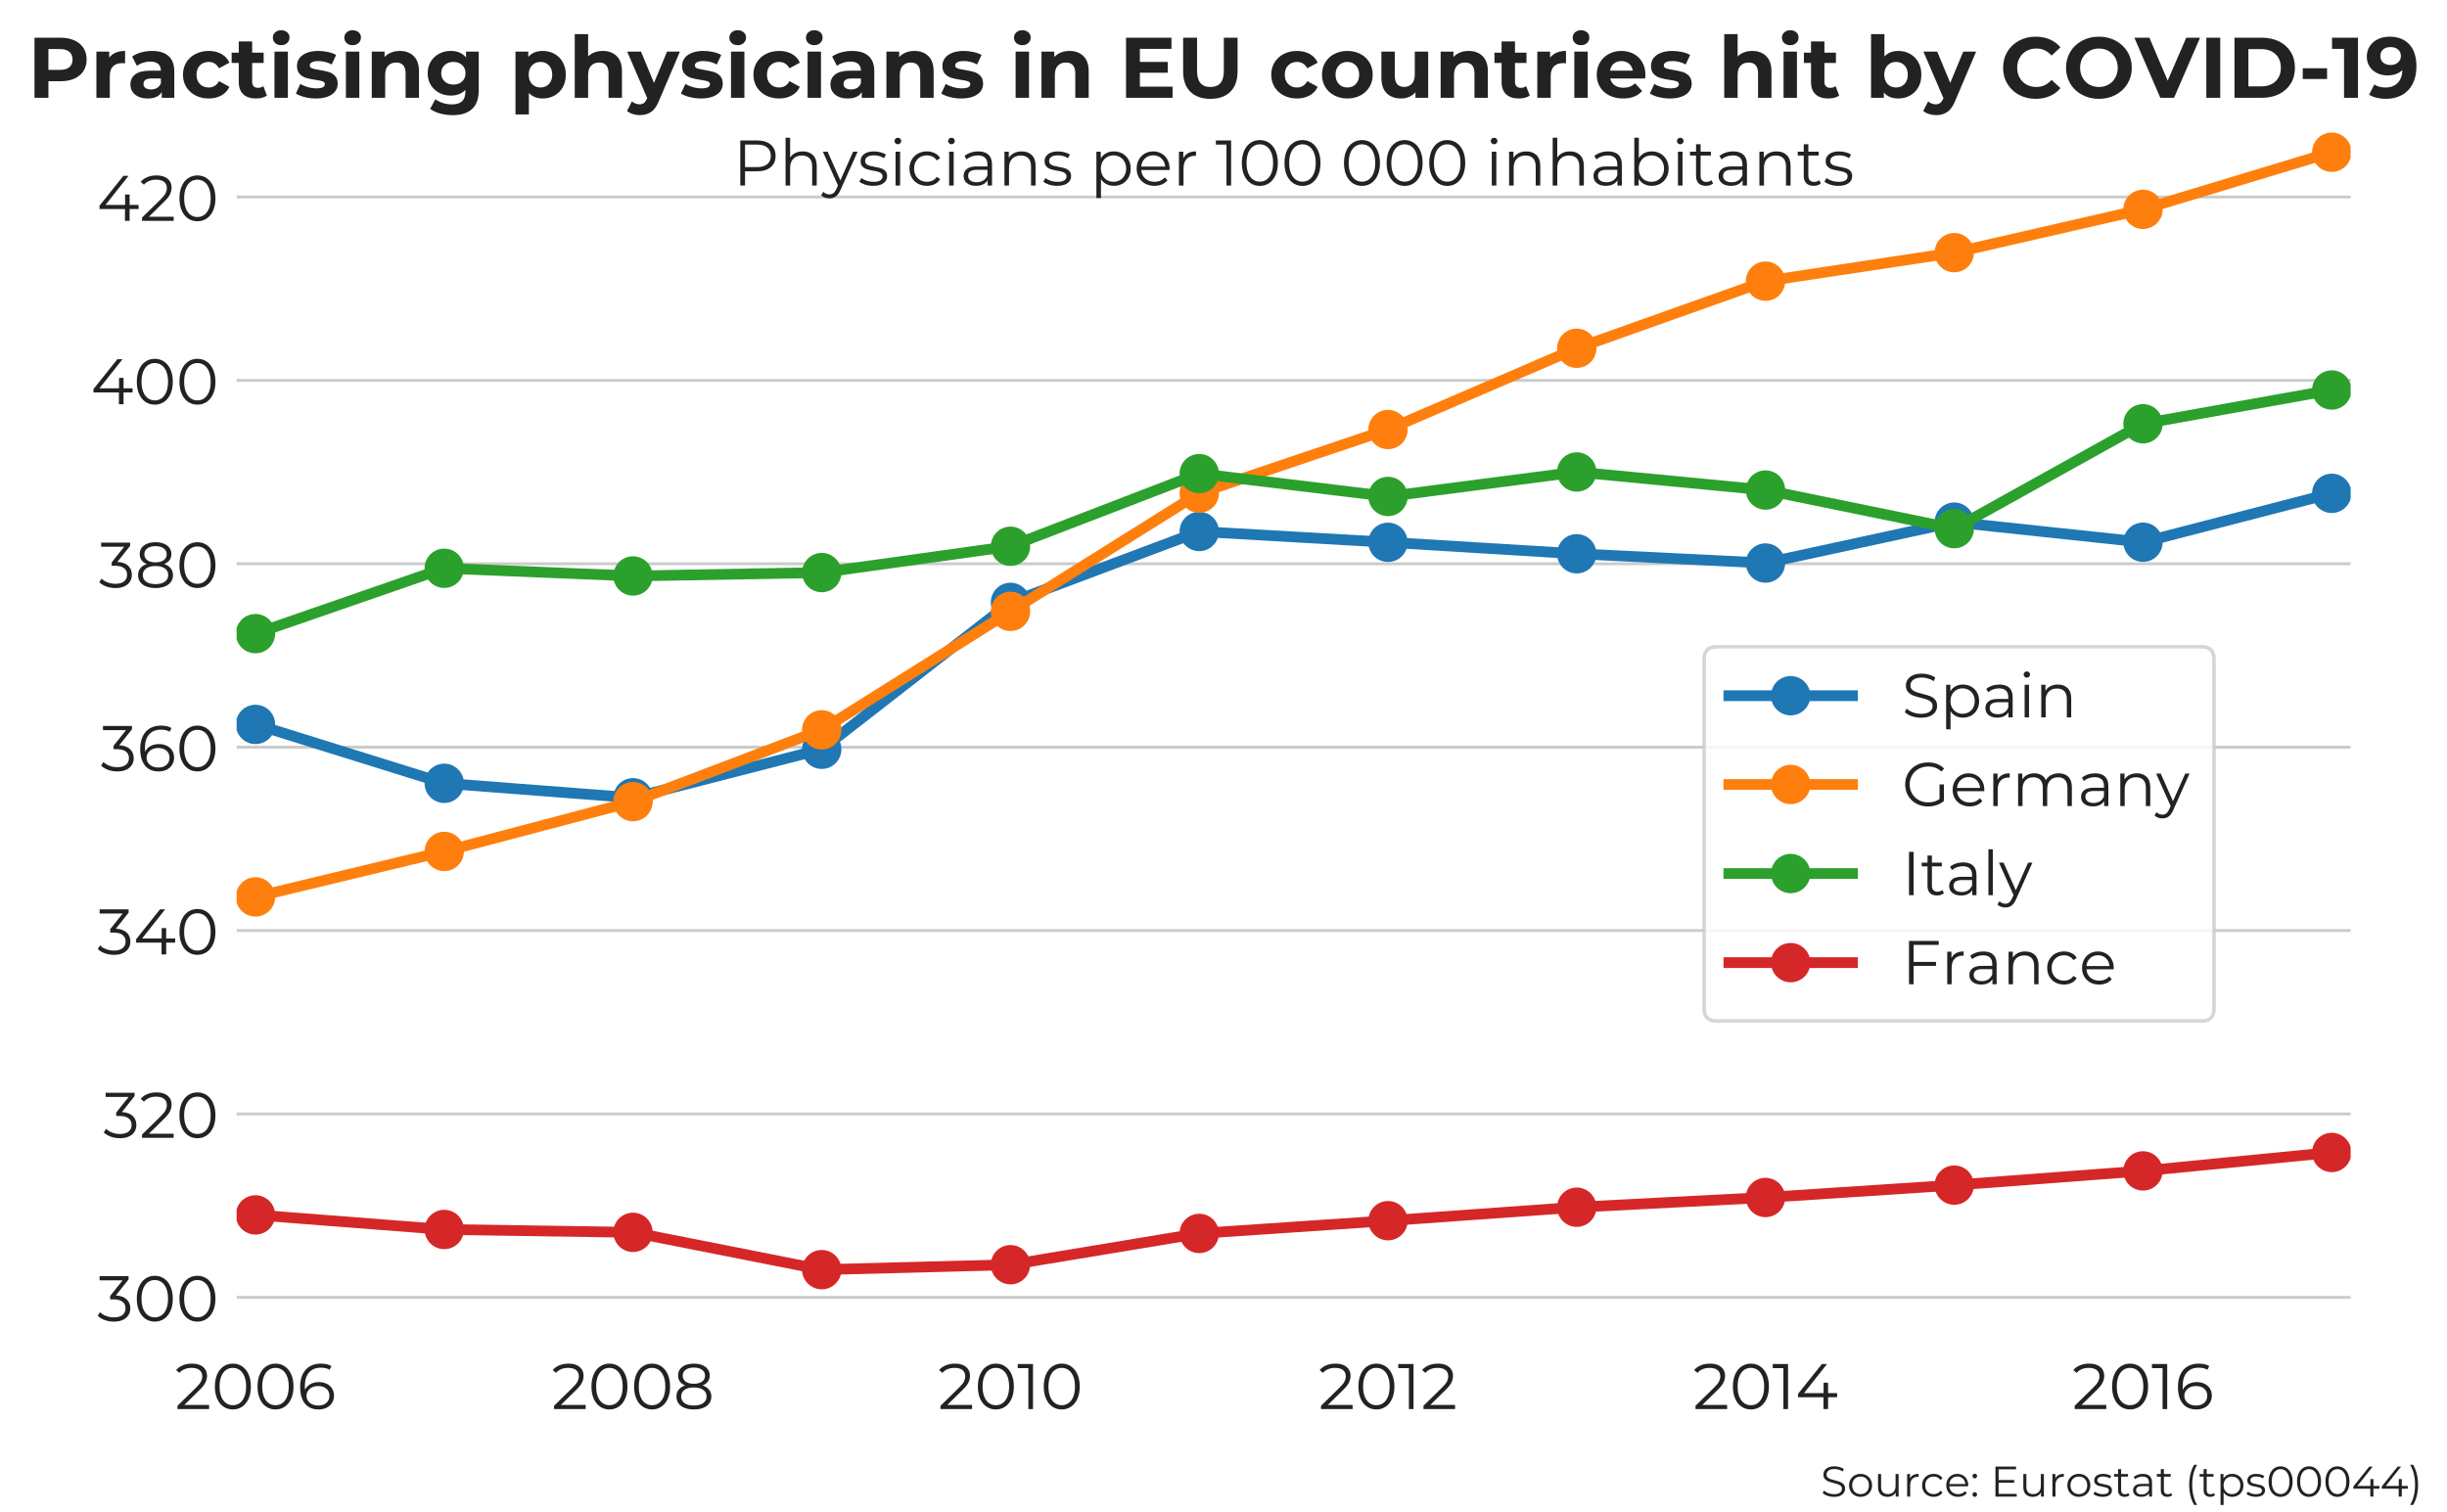 <?xml version="1.0" encoding="utf-8" standalone="no"?>
<!DOCTYPE svg PUBLIC "-//W3C//DTD SVG 1.1//EN"
  "http://www.w3.org/Graphics/SVG/1.1/DTD/svg11.dtd">
<!-- Created with matplotlib (http://matplotlib.org/) -->
<svg height="422.64pt" version="1.1" viewBox="0 0 684 422.64" width="684pt" xmlns="http://www.w3.org/2000/svg" xmlns:xlink="http://www.w3.org/1999/xlink">
 <defs>
  <style type="text/css">
*{stroke-linecap:butt;stroke-linejoin:round;}
  </style>
 </defs>
 <g id="figure_1">
  <g id="patch_1">
   <path d="M 0 422.64 
L 684 422.64 
L 684 0 
L 0 0 
z
" style="fill:#ffffff;"/>
  </g>
  <g id="axes_1">
   <g id="patch_2">
    <path d="M 66.14 370.58 
L 657.06 370.58 
L 657.06 26.94 
L 66.14 26.94 
z
" style="fill:#ffffff;"/>
   </g>
   <g id="matplotlib.axis_1">
    <g id="xtick_1">
     <g id="line2d_1"/>
     <g id="text_1">
      <!-- 2006 -->
      <defs>
       <path d="M 53 6.406 
L 53 0 
L 3.906 0 
L 3.906 5.094 
L 33 33.594 
Q 38.5 39 40.453 42.953 
Q 42.406 46.906 42.406 50.906 
Q 42.406 57.094 38.156 60.547 
Q 33.906 64 26 64 
Q 13.703 64 6.906 56.203 
L 1.797 60.594 
Q 5.906 65.406 12.25 68 
Q 18.594 70.594 26.594 70.594 
Q 37.297 70.594 43.547 65.547 
Q 49.797 60.5 49.797 51.703 
Q 49.797 46.297 47.391 41.297 
Q 45 36.297 38.297 29.797 
L 14.5 6.406 
z
" id="Montserrat-Regular-32"/>
       <path d="M 33.094 -0.594 
Q 25 -0.594 18.641 3.703 
Q 12.297 8 8.75 16.047 
Q 5.203 24.094 5.203 35 
Q 5.203 45.906 8.75 53.953 
Q 12.297 62 18.641 66.297 
Q 25 70.594 33.094 70.594 
Q 41.203 70.594 47.547 66.297 
Q 53.906 62 57.5 53.953 
Q 61.094 45.906 61.094 35 
Q 61.094 24.094 57.5 16.047 
Q 53.906 8 47.547 3.703 
Q 41.203 -0.594 33.094 -0.594 
z
M 33.094 6 
Q 39.203 6 43.844 9.391 
Q 48.5 12.797 51.094 19.297 
Q 53.703 25.797 53.703 35 
Q 53.703 44.203 51.094 50.703 
Q 48.5 57.203 43.844 60.594 
Q 39.203 64 33.094 64 
Q 27 64 22.344 60.594 
Q 17.703 57.203 15.094 50.703 
Q 12.5 44.203 12.5 35 
Q 12.5 25.797 15.094 19.297 
Q 17.703 12.797 22.344 9.391 
Q 27 6 33.094 6 
z
" id="Montserrat-Regular-30"/>
       <path d="M 34.203 41.906 
Q 41.094 41.906 46.438 39.297 
Q 51.797 36.703 54.797 31.953 
Q 57.797 27.203 57.797 20.906 
Q 57.797 14.5 54.688 9.594 
Q 51.594 4.703 46.141 2.047 
Q 40.703 -0.594 33.906 -0.594 
Q 20 -0.594 12.594 8.547 
Q 5.203 17.703 5.203 34.406 
Q 5.203 46.094 9.203 54.188 
Q 13.203 62.297 20.391 66.438 
Q 27.594 70.594 37.203 70.594 
Q 47.594 70.594 53.797 66.797 
L 50.906 61 
Q 45.906 64.297 37.297 64.297 
Q 25.703 64.297 19.094 56.938 
Q 12.5 49.594 12.5 35.594 
Q 12.5 33.094 12.797 29.906 
Q 15.406 35.594 21.094 38.75 
Q 26.797 41.906 34.203 41.906 
z
M 33.594 5.5 
Q 41.203 5.5 45.953 9.641 
Q 50.703 13.797 50.703 20.703 
Q 50.703 27.594 45.953 31.688 
Q 41.203 35.797 33.094 35.797 
Q 27.797 35.797 23.75 33.797 
Q 19.703 31.797 17.391 28.297 
Q 15.094 24.797 15.094 20.5 
Q 15.094 16.5 17.25 13.094 
Q 19.406 9.703 23.594 7.594 
Q 27.797 5.5 33.594 5.5 
z
" id="Montserrat-Regular-36"/>
      </defs>
      <g style="fill:#222222;" transform="translate(48.906 393.937)scale(0.18 -0.18)">
       <use xlink:href="#Montserrat-Regular-32"/>
       <use x="56.8" xlink:href="#Montserrat-Regular-30"/>
       <use x="123" xlink:href="#Montserrat-Regular-30"/>
       <use x="189.2" xlink:href="#Montserrat-Regular-36"/>
      </g>
     </g>
    </g>
    <g id="xtick_2">
     <g id="line2d_2"/>
     <g id="text_2">
      <!-- 2008 -->
      <defs>
       <path d="M 45.297 36.703 
Q 51.906 34.5 55.453 30.094 
Q 59 25.703 59 19.5 
Q 59 13.406 55.703 8.844 
Q 52.406 4.297 46.25 1.844 
Q 40.094 -0.594 31.797 -0.594 
Q 19.203 -0.594 12 4.797 
Q 4.797 10.203 4.797 19.5 
Q 4.797 25.797 8.25 30.141 
Q 11.703 34.5 18.297 36.703 
Q 12.906 38.797 10.094 42.75 
Q 7.297 46.703 7.297 52.094 
Q 7.297 60.594 13.938 65.594 
Q 20.594 70.594 31.797 70.594 
Q 39.203 70.594 44.75 68.344 
Q 50.297 66.094 53.391 61.891 
Q 56.5 57.703 56.5 52.094 
Q 56.5 46.703 53.594 42.75 
Q 50.703 38.797 45.297 36.703 
z
M 14.5 51.906 
Q 14.5 46.094 19.094 42.688 
Q 23.703 39.297 31.797 39.297 
Q 39.906 39.297 44.547 42.688 
Q 49.203 46.094 49.203 51.797 
Q 49.203 57.703 44.453 61.094 
Q 39.703 64.5 31.797 64.5 
Q 23.797 64.5 19.141 61.094 
Q 14.5 57.703 14.5 51.906 
z
M 31.797 5.5 
Q 41.094 5.5 46.344 9.297 
Q 51.594 13.094 51.594 19.594 
Q 51.594 26.094 46.344 29.844 
Q 41.094 33.594 31.797 33.594 
Q 22.594 33.594 17.344 29.844 
Q 12.094 26.094 12.094 19.594 
Q 12.094 13 17.297 9.25 
Q 22.5 5.5 31.797 5.5 
z
" id="Montserrat-Regular-38"/>
      </defs>
      <g style="fill:#222222;" transform="translate(154.167 393.937)scale(0.18 -0.18)">
       <use xlink:href="#Montserrat-Regular-32"/>
       <use x="56.8" xlink:href="#Montserrat-Regular-30"/>
       <use x="123" xlink:href="#Montserrat-Regular-30"/>
       <use x="189.2" xlink:href="#Montserrat-Regular-38"/>
      </g>
     </g>
    </g>
    <g id="xtick_3">
     <g id="line2d_3"/>
     <g id="text_3">
      <!-- 2010 -->
      <defs>
       <path d="M 24.594 70 
L 24.594 0 
L 17.406 0 
L 17.406 63.594 
L 0.906 63.594 
L 0.906 70 
z
" id="Montserrat-Regular-31"/>
      </defs>
      <g style="fill:#222222;" transform="translate(262.182 393.937)scale(0.18 -0.18)">
       <use xlink:href="#Montserrat-Regular-32"/>
       <use x="56.8" xlink:href="#Montserrat-Regular-30"/>
       <use x="123" xlink:href="#Montserrat-Regular-31"/>
       <use x="159.1" xlink:href="#Montserrat-Regular-30"/>
      </g>
     </g>
    </g>
    <g id="xtick_4">
     <g id="line2d_4"/>
     <g id="text_4">
      <!-- 2012 -->
      <g style="fill:#222222;" transform="translate(368.55 393.937)scale(0.18 -0.18)">
       <use xlink:href="#Montserrat-Regular-32"/>
       <use x="56.8" xlink:href="#Montserrat-Regular-30"/>
       <use x="123" xlink:href="#Montserrat-Regular-31"/>
       <use x="159.1" xlink:href="#Montserrat-Regular-32"/>
      </g>
     </g>
    </g>
    <g id="xtick_5">
     <g id="line2d_5"/>
     <g id="text_5">
      <!-- 2014 -->
      <defs>
       <path d="M 64.703 18.406 
L 50.703 18.406 
L 50.703 0 
L 43.5 0 
L 43.5 18.406 
L 4 18.406 
L 4 23.594 
L 41.094 70 
L 49.094 70 
L 13.297 24.797 
L 43.703 24.797 
L 43.703 41 
L 50.703 41 
L 50.703 24.797 
L 64.703 24.797 
z
" id="Montserrat-Regular-34"/>
      </defs>
      <g style="fill:#222222;" transform="translate(473.235 393.937)scale(0.18 -0.18)">
       <use xlink:href="#Montserrat-Regular-32"/>
       <use x="56.8" xlink:href="#Montserrat-Regular-30"/>
       <use x="123" xlink:href="#Montserrat-Regular-31"/>
       <use x="159.1" xlink:href="#Montserrat-Regular-34"/>
      </g>
     </g>
    </g>
    <g id="xtick_6">
     <g id="line2d_6"/>
     <g id="text_6">
      <!-- 2016 -->
      <g style="fill:#222222;" transform="translate(579.223 393.937)scale(0.18 -0.18)">
       <use xlink:href="#Montserrat-Regular-32"/>
       <use x="56.8" xlink:href="#Montserrat-Regular-30"/>
       <use x="123" xlink:href="#Montserrat-Regular-31"/>
       <use x="159.1" xlink:href="#Montserrat-Regular-36"/>
      </g>
     </g>
    </g>
   </g>
   <g id="matplotlib.axis_2">
    <g id="ytick_1">
     <g id="line2d_7">
      <path clip-path="url(#p28011fa1c2)" d="M 66.14 362.702 
L 657.06 362.702 
" style="fill:none;stroke:#cbcbcb;stroke-linecap:square;stroke-width:0.8;"/>
     </g>
     <g id="line2d_8"/>
     <g id="text_7">
      <!-- 300 -->
      <defs>
       <path d="M 29 40 
Q 40 39.406 45.75 34.047 
Q 51.5 28.703 51.5 20.094 
Q 51.5 14.094 48.594 9.438 
Q 45.703 4.797 40 2.094 
Q 34.297 -0.594 26.094 -0.594 
Q 18.5 -0.594 11.75 1.844 
Q 5 4.297 0.906 8.406 
L 4.406 14.094 
Q 7.906 10.5 13.703 8.25 
Q 19.5 6 26.094 6 
Q 34.703 6 39.391 9.75 
Q 44.094 13.5 44.094 20.094 
Q 44.094 26.594 39.391 30.297 
Q 34.703 34 25.203 34 
L 20.203 34 
L 20.203 39.297 
L 39.594 63.594 
L 3.797 63.594 
L 3.797 70 
L 48.797 70 
L 48.797 64.906 
L 29 40 
z
" id="Montserrat-Regular-33"/>
      </defs>
      <g style="fill:#222222;" transform="translate(27.154 369.38)scale(0.18 -0.18)">
       <use xlink:href="#Montserrat-Regular-33"/>
       <use x="56.4" xlink:href="#Montserrat-Regular-30"/>
       <use x="122.6" xlink:href="#Montserrat-Regular-30"/>
      </g>
     </g>
    </g>
    <g id="ytick_2">
     <g id="line2d_9">
      <path clip-path="url(#p28011fa1c2)" d="M 66.14 311.43 
L 657.06 311.43 
" style="fill:none;stroke:#cbcbcb;stroke-linecap:square;stroke-width:0.8;"/>
     </g>
     <g id="line2d_10"/>
     <g id="text_8">
      <!-- 320 -->
      <g style="fill:#222222;" transform="translate(28.847 318.108)scale(0.18 -0.18)">
       <use xlink:href="#Montserrat-Regular-33"/>
       <use x="56.4" xlink:href="#Montserrat-Regular-32"/>
       <use x="113.2" xlink:href="#Montserrat-Regular-30"/>
      </g>
     </g>
    </g>
    <g id="ytick_3">
     <g id="line2d_11">
      <path clip-path="url(#p28011fa1c2)" d="M 66.14 260.158 
L 657.06 260.158 
" style="fill:none;stroke:#cbcbcb;stroke-linecap:square;stroke-width:0.8;"/>
     </g>
     <g id="line2d_12"/>
     <g id="text_9">
      <!-- 340 -->
      <g style="fill:#222222;" transform="translate(27.173 266.836)scale(0.18 -0.18)">
       <use xlink:href="#Montserrat-Regular-33"/>
       <use x="56.4" xlink:href="#Montserrat-Regular-34"/>
       <use x="122.5" xlink:href="#Montserrat-Regular-30"/>
      </g>
     </g>
    </g>
    <g id="ytick_4">
     <g id="line2d_13">
      <path clip-path="url(#p28011fa1c2)" d="M 66.14 208.886 
L 657.06 208.886 
" style="fill:none;stroke:#cbcbcb;stroke-linecap:square;stroke-width:0.8;"/>
     </g>
     <g id="line2d_14"/>
     <g id="text_10">
      <!-- 360 -->
      <g style="fill:#222222;" transform="translate(28.107 215.564)scale(0.18 -0.18)">
       <use xlink:href="#Montserrat-Regular-33"/>
       <use x="56.4" xlink:href="#Montserrat-Regular-36"/>
       <use x="117.3" xlink:href="#Montserrat-Regular-30"/>
      </g>
     </g>
    </g>
    <g id="ytick_5">
     <g id="line2d_15">
      <path clip-path="url(#p28011fa1c2)" d="M 66.14 157.614 
L 657.06 157.614 
" style="fill:none;stroke:#cbcbcb;stroke-linecap:square;stroke-width:0.8;"/>
     </g>
     <g id="line2d_16"/>
     <g id="text_11">
      <!-- 380 -->
      <g style="fill:#222222;" transform="translate(27.587 164.293)scale(0.18 -0.18)">
       <use xlink:href="#Montserrat-Regular-33"/>
       <use x="56.4" xlink:href="#Montserrat-Regular-38"/>
       <use x="120.2" xlink:href="#Montserrat-Regular-30"/>
      </g>
     </g>
    </g>
    <g id="ytick_6">
     <g id="line2d_17">
      <path clip-path="url(#p28011fa1c2)" d="M 66.14 106.342 
L 657.06 106.342 
" style="fill:none;stroke:#cbcbcb;stroke-linecap:square;stroke-width:0.8;"/>
     </g>
     <g id="line2d_18"/>
     <g id="text_12">
      <!-- 400 -->
      <g style="fill:#222222;" transform="translate(25.41 113.021)scale(0.18 -0.18)">
       <use xlink:href="#Montserrat-Regular-34"/>
       <use x="66.1" xlink:href="#Montserrat-Regular-30"/>
       <use x="132.3" xlink:href="#Montserrat-Regular-30"/>
      </g>
     </g>
    </g>
    <g id="ytick_7">
     <g id="line2d_19">
      <path clip-path="url(#p28011fa1c2)" d="M 66.14 55.07 
L 657.06 55.07 
" style="fill:none;stroke:#cbcbcb;stroke-linecap:square;stroke-width:0.8;"/>
     </g>
     <g id="line2d_20"/>
     <g id="text_13">
      <!-- 420 -->
      <g style="fill:#222222;" transform="translate(27.103 61.749)scale(0.18 -0.18)">
       <use xlink:href="#Montserrat-Regular-34"/>
       <use x="66.1" xlink:href="#Montserrat-Regular-32"/>
       <use x="122.9" xlink:href="#Montserrat-Regular-30"/>
      </g>
     </g>
    </g>
   </g>
   <g id="line2d_21">
    <path clip-path="url(#p28011fa1c2)" d="M 71.416 202.528 
L 124.177 218.987 
L 176.938 223.037 
L 229.698 209.476 
L 282.459 168.407 
L 335.22 148.59 
L 387.98 151.615 
L 440.741 154.82 
L 493.502 157.409 
L 546.263 145.976 
L 599.023 151.59 
L 651.784 137.926 
" style="fill:none;stroke:#1f77b4;stroke-linecap:square;stroke-width:3;"/>
    <defs>
     <path d="M 0 5 
C 1.326 5 2.598 4.473 3.536 3.536 
C 4.473 2.598 5 1.326 5 0 
C 5 -1.326 4.473 -2.598 3.536 -3.536 
C 2.598 -4.473 1.326 -5 0 -5 
C -1.326 -5 -2.598 -4.473 -3.536 -3.536 
C -4.473 -2.598 -5 -1.326 -5 0 
C -5 1.326 -4.473 2.598 -3.536 3.536 
C -2.598 4.473 -1.326 5 0 5 
z
" id="mdb650ad825" style="stroke:#1f77b4;"/>
    </defs>
    <g clip-path="url(#p28011fa1c2)">
     <use style="fill:#1f77b4;stroke:#1f77b4;" x="71.416" xlink:href="#mdb650ad825" y="202.528"/>
     <use style="fill:#1f77b4;stroke:#1f77b4;" x="124.177" xlink:href="#mdb650ad825" y="218.987"/>
     <use style="fill:#1f77b4;stroke:#1f77b4;" x="176.938" xlink:href="#mdb650ad825" y="223.037"/>
     <use style="fill:#1f77b4;stroke:#1f77b4;" x="229.698" xlink:href="#mdb650ad825" y="209.476"/>
     <use style="fill:#1f77b4;stroke:#1f77b4;" x="282.459" xlink:href="#mdb650ad825" y="168.407"/>
     <use style="fill:#1f77b4;stroke:#1f77b4;" x="335.22" xlink:href="#mdb650ad825" y="148.59"/>
     <use style="fill:#1f77b4;stroke:#1f77b4;" x="387.98" xlink:href="#mdb650ad825" y="151.615"/>
     <use style="fill:#1f77b4;stroke:#1f77b4;" x="440.741" xlink:href="#mdb650ad825" y="154.82"/>
     <use style="fill:#1f77b4;stroke:#1f77b4;" x="493.502" xlink:href="#mdb650ad825" y="157.409"/>
     <use style="fill:#1f77b4;stroke:#1f77b4;" x="546.263" xlink:href="#mdb650ad825" y="145.976"/>
     <use style="fill:#1f77b4;stroke:#1f77b4;" x="599.023" xlink:href="#mdb650ad825" y="151.59"/>
     <use style="fill:#1f77b4;stroke:#1f77b4;" x="651.784" xlink:href="#mdb650ad825" y="137.926"/>
    </g>
   </g>
   <g id="line2d_22">
    <path clip-path="url(#p28011fa1c2)" d="M 71.416 250.75 
L 124.177 238.034 
L 176.938 224.114 
L 229.698 204.041 
L 282.459 170.919 
L 335.22 137.875 
L 387.98 120.083 
L 440.741 97.37 
L 493.502 78.604 
L 546.263 70.631 
L 599.023 58.531 
L 651.784 42.56 
" style="fill:none;stroke:#ff7f0e;stroke-linecap:square;stroke-width:3;"/>
    <defs>
     <path d="M 0 5 
C 1.326 5 2.598 4.473 3.536 3.536 
C 4.473 2.598 5 1.326 5 0 
C 5 -1.326 4.473 -2.598 3.536 -3.536 
C 2.598 -4.473 1.326 -5 0 -5 
C -1.326 -5 -2.598 -4.473 -3.536 -3.536 
C -4.473 -2.598 -5 -1.326 -5 0 
C -5 1.326 -4.473 2.598 -3.536 3.536 
C -2.598 4.473 -1.326 5 0 5 
z
" id="m818236639d" style="stroke:#ff7f0e;"/>
    </defs>
    <g clip-path="url(#p28011fa1c2)">
     <use style="fill:#ff7f0e;stroke:#ff7f0e;" x="71.416" xlink:href="#m818236639d" y="250.75"/>
     <use style="fill:#ff7f0e;stroke:#ff7f0e;" x="124.177" xlink:href="#m818236639d" y="238.034"/>
     <use style="fill:#ff7f0e;stroke:#ff7f0e;" x="176.938" xlink:href="#m818236639d" y="224.114"/>
     <use style="fill:#ff7f0e;stroke:#ff7f0e;" x="229.698" xlink:href="#m818236639d" y="204.041"/>
     <use style="fill:#ff7f0e;stroke:#ff7f0e;" x="282.459" xlink:href="#m818236639d" y="170.919"/>
     <use style="fill:#ff7f0e;stroke:#ff7f0e;" x="335.22" xlink:href="#m818236639d" y="137.875"/>
     <use style="fill:#ff7f0e;stroke:#ff7f0e;" x="387.98" xlink:href="#m818236639d" y="120.083"/>
     <use style="fill:#ff7f0e;stroke:#ff7f0e;" x="440.741" xlink:href="#m818236639d" y="97.37"/>
     <use style="fill:#ff7f0e;stroke:#ff7f0e;" x="493.502" xlink:href="#m818236639d" y="78.604"/>
     <use style="fill:#ff7f0e;stroke:#ff7f0e;" x="546.263" xlink:href="#m818236639d" y="70.631"/>
     <use style="fill:#ff7f0e;stroke:#ff7f0e;" x="599.023" xlink:href="#m818236639d" y="58.531"/>
     <use style="fill:#ff7f0e;stroke:#ff7f0e;" x="651.784" xlink:href="#m818236639d" y="42.56"/>
    </g>
   </g>
   <g id="line2d_23">
    <path clip-path="url(#p28011fa1c2)" d="M 71.416 177.149 
L 124.177 158.87 
L 176.938 161.024 
L 229.698 160.075 
L 282.459 152.718 
L 335.22 132.414 
L 387.98 138.797 
L 440.741 131.953 
L 493.502 137.003 
L 546.263 147.796 
L 599.023 118.468 
L 651.784 109.034 
" style="fill:none;stroke:#2ca02c;stroke-linecap:square;stroke-width:3;"/>
    <defs>
     <path d="M 0 5 
C 1.326 5 2.598 4.473 3.536 3.536 
C 4.473 2.598 5 1.326 5 0 
C 5 -1.326 4.473 -2.598 3.536 -3.536 
C 2.598 -4.473 1.326 -5 0 -5 
C -1.326 -5 -2.598 -4.473 -3.536 -3.536 
C -4.473 -2.598 -5 -1.326 -5 0 
C -5 1.326 -4.473 2.598 -3.536 3.536 
C -2.598 4.473 -1.326 5 0 5 
z
" id="mb5ca576823" style="stroke:#2ca02c;"/>
    </defs>
    <g clip-path="url(#p28011fa1c2)">
     <use style="fill:#2ca02c;stroke:#2ca02c;" x="71.416" xlink:href="#mb5ca576823" y="177.149"/>
     <use style="fill:#2ca02c;stroke:#2ca02c;" x="124.177" xlink:href="#mb5ca576823" y="158.87"/>
     <use style="fill:#2ca02c;stroke:#2ca02c;" x="176.938" xlink:href="#mb5ca576823" y="161.024"/>
     <use style="fill:#2ca02c;stroke:#2ca02c;" x="229.698" xlink:href="#mb5ca576823" y="160.075"/>
     <use style="fill:#2ca02c;stroke:#2ca02c;" x="282.459" xlink:href="#mb5ca576823" y="152.718"/>
     <use style="fill:#2ca02c;stroke:#2ca02c;" x="335.22" xlink:href="#mb5ca576823" y="132.414"/>
     <use style="fill:#2ca02c;stroke:#2ca02c;" x="387.98" xlink:href="#mb5ca576823" y="138.797"/>
     <use style="fill:#2ca02c;stroke:#2ca02c;" x="440.741" xlink:href="#mb5ca576823" y="131.953"/>
     <use style="fill:#2ca02c;stroke:#2ca02c;" x="493.502" xlink:href="#mb5ca576823" y="137.003"/>
     <use style="fill:#2ca02c;stroke:#2ca02c;" x="546.263" xlink:href="#mb5ca576823" y="147.796"/>
     <use style="fill:#2ca02c;stroke:#2ca02c;" x="599.023" xlink:href="#mb5ca576823" y="118.468"/>
     <use style="fill:#2ca02c;stroke:#2ca02c;" x="651.784" xlink:href="#mb5ca576823" y="109.034"/>
    </g>
   </g>
   <g id="line2d_24">
    <path clip-path="url(#p28011fa1c2)" d="M 71.416 339.655 
L 124.177 343.731 
L 176.938 344.526 
L 229.698 354.96 
L 282.459 353.576 
L 335.22 344.834 
L 387.98 341.27 
L 440.741 337.502 
L 493.502 334.784 
L 546.263 331.324 
L 599.023 327.35 
L 651.784 322.197 
" style="fill:none;stroke:#d62728;stroke-linecap:square;stroke-width:3;"/>
    <defs>
     <path d="M 0 5 
C 1.326 5 2.598 4.473 3.536 3.536 
C 4.473 2.598 5 1.326 5 0 
C 5 -1.326 4.473 -2.598 3.536 -3.536 
C 2.598 -4.473 1.326 -5 0 -5 
C -1.326 -5 -2.598 -4.473 -3.536 -3.536 
C -4.473 -2.598 -5 -1.326 -5 0 
C -5 1.326 -4.473 2.598 -3.536 3.536 
C -2.598 4.473 -1.326 5 0 5 
z
" id="m81b85e68cf" style="stroke:#d62728;"/>
    </defs>
    <g clip-path="url(#p28011fa1c2)">
     <use style="fill:#d62728;stroke:#d62728;" x="71.416" xlink:href="#m81b85e68cf" y="339.655"/>
     <use style="fill:#d62728;stroke:#d62728;" x="124.177" xlink:href="#m81b85e68cf" y="343.731"/>
     <use style="fill:#d62728;stroke:#d62728;" x="176.938" xlink:href="#m81b85e68cf" y="344.526"/>
     <use style="fill:#d62728;stroke:#d62728;" x="229.698" xlink:href="#m81b85e68cf" y="354.96"/>
     <use style="fill:#d62728;stroke:#d62728;" x="282.459" xlink:href="#m81b85e68cf" y="353.576"/>
     <use style="fill:#d62728;stroke:#d62728;" x="335.22" xlink:href="#m81b85e68cf" y="344.834"/>
     <use style="fill:#d62728;stroke:#d62728;" x="387.98" xlink:href="#m81b85e68cf" y="341.27"/>
     <use style="fill:#d62728;stroke:#d62728;" x="440.741" xlink:href="#m81b85e68cf" y="337.502"/>
     <use style="fill:#d62728;stroke:#d62728;" x="493.502" xlink:href="#m81b85e68cf" y="334.784"/>
     <use style="fill:#d62728;stroke:#d62728;" x="546.263" xlink:href="#m81b85e68cf" y="331.324"/>
     <use style="fill:#d62728;stroke:#d62728;" x="599.023" xlink:href="#m81b85e68cf" y="327.35"/>
     <use style="fill:#d62728;stroke:#d62728;" x="651.784" xlink:href="#m81b85e68cf" y="322.197"/>
    </g>
   </g>
   <g id="text_14">
    <!-- Physicians per 100 000 inhabitants -->
    <defs>
     <path d="M 37.594 70 
Q 51 70 58.594 63.594 
Q 66.203 57.203 66.203 46 
Q 66.203 34.797 58.594 28.438 
Q 51 22.094 37.594 22.094 
L 18.797 22.094 
L 18.797 0 
L 11.406 0 
L 11.406 70 
L 37.594 70 
z
M 37.406 28.594 
Q 47.797 28.594 53.297 33.141 
Q 58.797 37.703 58.797 46 
Q 58.797 54.5 53.297 59.047 
Q 47.797 63.594 37.406 63.594 
L 18.797 63.594 
L 18.797 28.594 
L 37.406 28.594 
z
" id="Montserrat-Regular-50"/>
     <path d="M 36.703 53 
Q 46.594 53 52.438 47.25 
Q 58.297 41.5 58.297 30.5 
L 58.297 0 
L 51.203 0 
L 51.203 29.797 
Q 51.203 38 47.094 42.297 
Q 43 46.594 35.406 46.594 
Q 26.906 46.594 21.953 41.547 
Q 17 36.5 17 27.594 
L 17 0 
L 9.906 0 
L 9.906 74.203 
L 17 74.203 
L 17 43.406 
Q 19.906 48 25 50.5 
Q 30.094 53 36.703 53 
z
" id="Montserrat-Regular-68"/>
     <path d="M 54.094 52.594 
L 27.797 -6.297 
Q 24.594 -13.703 20.391 -16.797 
Q 16.203 -19.906 10.297 -19.906 
Q 6.5 -19.906 3.203 -18.703 
Q -0.094 -17.5 -2.5 -15.094 
L 0.797 -9.797 
Q 4.797 -13.797 10.406 -13.797 
Q 14 -13.797 16.547 -11.797 
Q 19.094 -9.797 21.297 -5 
L 23.594 0.094 
L 0.094 52.594 
L 7.5 52.594 
L 27.297 7.906 
L 47.094 52.594 
z
" id="Montserrat-Regular-79"/>
     <path d="M 24 -0.5 
Q 17.594 -0.5 11.75 1.344 
Q 5.906 3.203 2.594 6 
L 5.797 11.594 
Q 9.094 9 14.094 7.344 
Q 19.094 5.703 24.5 5.703 
Q 31.703 5.703 35.141 7.953 
Q 38.594 10.203 38.594 14.297 
Q 38.594 17.203 36.688 18.844 
Q 34.797 20.5 31.891 21.344 
Q 29 22.203 24.203 23 
Q 17.797 24.203 13.891 25.453 
Q 10 26.703 7.25 29.703 
Q 4.5 32.703 4.5 38 
Q 4.5 44.594 10 48.797 
Q 15.5 53 25.297 53 
Q 30.406 53 35.5 51.641 
Q 40.594 50.297 43.906 48.094 
L 40.797 42.406 
Q 34.297 46.906 25.297 46.906 
Q 18.5 46.906 15.047 44.5 
Q 11.594 42.094 11.594 38.203 
Q 11.594 35.203 13.547 33.391 
Q 15.5 31.594 18.391 30.75 
Q 21.297 29.906 26.406 29 
Q 32.703 27.797 36.5 26.594 
Q 40.297 25.406 43 22.5 
Q 45.703 19.594 45.703 14.5 
Q 45.703 7.594 39.953 3.547 
Q 34.203 -0.5 24 -0.5 
z
" id="Montserrat-Regular-73"/>
     <path d="M 9.906 52.594 
L 17 52.594 
L 17 0 
L 9.906 0 
z
M 13.5 64.094 
Q 11.297 64.094 9.797 65.594 
Q 8.297 67.094 8.297 69.203 
Q 8.297 71.203 9.797 72.703 
Q 11.297 74.203 13.5 74.203 
Q 15.703 74.203 17.203 72.75 
Q 18.703 71.297 18.703 69.297 
Q 18.703 67.094 17.203 65.594 
Q 15.703 64.094 13.5 64.094 
z
" id="Montserrat-Regular-69"/>
     <path d="M 31.703 -0.5 
Q 23.906 -0.5 17.75 2.891 
Q 11.594 6.297 8.094 12.438 
Q 4.594 18.594 4.594 26.297 
Q 4.594 34 8.094 40.094 
Q 11.594 46.203 17.75 49.594 
Q 23.906 53 31.703 53 
Q 38.5 53 43.844 50.344 
Q 49.203 47.703 52.297 42.594 
L 47 39 
Q 44.406 42.906 40.406 44.844 
Q 36.406 46.797 31.703 46.797 
Q 26 46.797 21.453 44.25 
Q 16.906 41.703 14.344 37 
Q 11.797 32.297 11.797 26.297 
Q 11.797 20.203 14.344 15.547 
Q 16.906 10.906 21.453 8.344 
Q 26 5.797 31.703 5.797 
Q 36.406 5.797 40.406 7.688 
Q 44.406 9.594 47 13.5 
L 52.297 9.906 
Q 49.203 4.797 43.797 2.141 
Q 38.406 -0.5 31.703 -0.5 
z
" id="Montserrat-Regular-63"/>
     <path d="M 28.297 53 
Q 38.594 53 44.094 47.844 
Q 49.594 42.703 49.594 32.594 
L 49.594 0 
L 42.797 0 
L 42.797 8.203 
Q 40.406 4.094 35.75 1.797 
Q 31.094 -0.5 24.703 -0.5 
Q 15.906 -0.5 10.703 3.703 
Q 5.5 7.906 5.5 14.797 
Q 5.5 21.5 10.344 25.594 
Q 15.203 29.703 25.797 29.703 
L 42.5 29.703 
L 42.5 32.906 
Q 42.5 39.703 38.703 43.25 
Q 34.906 46.797 27.594 46.797 
Q 22.594 46.797 18 45.141 
Q 13.406 43.5 10.094 40.594 
L 6.906 45.906 
Q 10.906 49.297 16.5 51.141 
Q 22.094 53 28.297 53 
z
M 25.797 5.094 
Q 31.797 5.094 36.094 7.844 
Q 40.406 10.594 42.5 15.797 
L 42.5 24.406 
L 26 24.406 
Q 12.5 24.406 12.5 15 
Q 12.5 10.406 16 7.75 
Q 19.5 5.094 25.797 5.094 
z
" id="Montserrat-Regular-61"/>
     <path d="M 36.703 53 
Q 46.594 53 52.438 47.25 
Q 58.297 41.5 58.297 30.5 
L 58.297 0 
L 51.203 0 
L 51.203 29.797 
Q 51.203 38 47.094 42.297 
Q 43 46.594 35.406 46.594 
Q 26.906 46.594 21.953 41.547 
Q 17 36.5 17 27.594 
L 17 0 
L 9.906 0 
L 9.906 52.594 
L 16.703 52.594 
L 16.703 42.906 
Q 19.594 47.703 24.75 50.344 
Q 29.906 53 36.703 53 
z
" id="Montserrat-Regular-6e"/>
     <path id="Montserrat-Regular-20"/>
     <path d="M 37 53 
Q 44.406 53 50.406 49.641 
Q 56.406 46.297 59.797 40.188 
Q 63.203 34.094 63.203 26.297 
Q 63.203 18.406 59.797 12.297 
Q 56.406 6.203 50.453 2.844 
Q 44.5 -0.5 37 -0.5 
Q 30.594 -0.5 25.438 2.141 
Q 20.297 4.797 17 9.906 
L 17 -19.406 
L 9.906 -19.406 
L 9.906 52.594 
L 16.703 52.594 
L 16.703 42.203 
Q 19.906 47.406 25.156 50.203 
Q 30.406 53 37 53 
z
M 36.5 5.797 
Q 42 5.797 46.5 8.344 
Q 51 10.906 53.547 15.594 
Q 56.094 20.297 56.094 26.297 
Q 56.094 32.297 53.547 36.938 
Q 51 41.594 46.5 44.188 
Q 42 46.797 36.5 46.797 
Q 30.906 46.797 26.453 44.188 
Q 22 41.594 19.453 36.938 
Q 16.906 32.297 16.906 26.297 
Q 16.906 20.297 19.453 15.594 
Q 22 10.906 26.453 8.344 
Q 30.906 5.797 36.5 5.797 
z
" id="Montserrat-Regular-70"/>
     <path d="M 55.703 24.094 
L 11.703 24.094 
Q 12.297 15.906 18 10.844 
Q 23.703 5.797 32.406 5.797 
Q 37.297 5.797 41.391 7.547 
Q 45.5 9.297 48.5 12.703 
L 52.5 8.094 
Q 49 3.906 43.75 1.703 
Q 38.5 -0.5 32.203 -0.5 
Q 24.094 -0.5 17.844 2.953 
Q 11.594 6.406 8.094 12.5 
Q 4.594 18.594 4.594 26.297 
Q 4.594 34 7.938 40.094 
Q 11.297 46.203 17.141 49.594 
Q 23 53 30.297 53 
Q 37.594 53 43.391 49.594 
Q 49.203 46.203 52.5 40.141 
Q 55.797 34.094 55.797 26.297 
z
M 30.297 46.906 
Q 22.703 46.906 17.547 42.047 
Q 12.406 37.203 11.703 29.406 
L 49 29.406 
Q 48.297 37.203 43.141 42.047 
Q 38 46.906 30.297 46.906 
z
" id="Montserrat-Regular-65"/>
     <path d="M 16.703 42.297 
Q 19.203 47.594 24.141 50.297 
Q 29.094 53 36.406 53 
L 36.406 46.094 
L 34.703 46.203 
Q 26.406 46.203 21.703 41.094 
Q 17 36 17 26.797 
L 17 0 
L 9.906 0 
L 9.906 52.594 
L 16.703 52.594 
L 16.703 42.297 
z
" id="Montserrat-Regular-72"/>
     <path d="M 37 53 
Q 44.406 53 50.406 49.641 
Q 56.406 46.297 59.797 40.188 
Q 63.203 34.094 63.203 26.297 
Q 63.203 18.5 59.797 12.391 
Q 56.406 6.297 50.406 2.891 
Q 44.406 -0.5 37 -0.5 
Q 30.406 -0.5 25.156 2.297 
Q 19.906 5.094 16.703 10.406 
L 16.703 0 
L 9.906 0 
L 9.906 74.203 
L 17 74.203 
L 17 42.594 
Q 20.297 47.703 25.438 50.344 
Q 30.594 53 37 53 
z
M 36.5 5.797 
Q 42 5.797 46.5 8.344 
Q 51 10.906 53.547 15.594 
Q 56.094 20.297 56.094 26.297 
Q 56.094 32.297 53.547 37 
Q 51 41.703 46.5 44.25 
Q 42 46.797 36.5 46.797 
Q 30.906 46.797 26.453 44.25 
Q 22 41.703 19.453 37 
Q 16.906 32.297 16.906 26.297 
Q 16.906 20.297 19.453 15.594 
Q 22 10.906 26.453 8.344 
Q 30.906 5.797 36.5 5.797 
z
" id="Montserrat-Regular-62"/>
     <path d="M 37.594 3.203 
Q 35.594 1.406 32.641 0.453 
Q 29.703 -0.5 26.5 -0.5 
Q 19.094 -0.5 15.094 3.5 
Q 11.094 7.5 11.094 14.797 
L 11.094 46.594 
L 1.703 46.594 
L 1.703 52.594 
L 11.094 52.594 
L 11.094 64.094 
L 18.203 64.094 
L 18.203 52.594 
L 34.203 52.594 
L 34.203 46.594 
L 18.203 46.594 
L 18.203 15.203 
Q 18.203 10.5 20.547 8.047 
Q 22.906 5.594 27.297 5.594 
Q 29.5 5.594 31.547 6.297 
Q 33.594 7 35.094 8.297 
z
" id="Montserrat-Regular-74"/>
    </defs>
    <g style="fill:#222222;" transform="translate(204.878 51.868)scale(0.18 -0.18)">
     <use xlink:href="#Montserrat-Regular-50"/>
     <use x="71.8" xlink:href="#Montserrat-Regular-68"/>
     <use x="139.5" xlink:href="#Montserrat-Regular-79"/>
     <use x="193.7" xlink:href="#Montserrat-Regular-73"/>
     <use x="242.6" xlink:href="#Montserrat-Regular-69"/>
     <use x="269.5" xlink:href="#Montserrat-Regular-63"/>
     <use x="325.8" xlink:href="#Montserrat-Regular-69"/>
     <use x="352.7" xlink:href="#Montserrat-Regular-61"/>
     <use x="411.7" xlink:href="#Montserrat-Regular-6e"/>
     <use x="479.4" xlink:href="#Montserrat-Regular-73"/>
     <use x="528.3" xlink:href="#Montserrat-Regular-20"/>
     <use x="554.5" xlink:href="#Montserrat-Regular-70"/>
     <use x="622.3" xlink:href="#Montserrat-Regular-65"/>
     <use x="682.7" xlink:href="#Montserrat-Regular-72"/>
     <use x="722.8" xlink:href="#Montserrat-Regular-20"/>
     <use x="749" xlink:href="#Montserrat-Regular-31"/>
     <use x="785.1" xlink:href="#Montserrat-Regular-30"/>
     <use x="851.3" xlink:href="#Montserrat-Regular-30"/>
     <use x="917.5" xlink:href="#Montserrat-Regular-20"/>
     <use x="943.7" xlink:href="#Montserrat-Regular-30"/>
     <use x="1009.9" xlink:href="#Montserrat-Regular-30"/>
     <use x="1076.1" xlink:href="#Montserrat-Regular-30"/>
     <use x="1142.3" xlink:href="#Montserrat-Regular-20"/>
     <use x="1168.5" xlink:href="#Montserrat-Regular-69"/>
     <use x="1195.4" xlink:href="#Montserrat-Regular-6e"/>
     <use x="1263.1" xlink:href="#Montserrat-Regular-68"/>
     <use x="1330.8" xlink:href="#Montserrat-Regular-61"/>
     <use x="1389.8" xlink:href="#Montserrat-Regular-62"/>
     <use x="1457.6" xlink:href="#Montserrat-Regular-69"/>
     <use x="1484.5" xlink:href="#Montserrat-Regular-74"/>
     <use x="1525.1" xlink:href="#Montserrat-Regular-61"/>
     <use x="1584.1" xlink:href="#Montserrat-Regular-6e"/>
     <use x="1651.8" xlink:href="#Montserrat-Regular-74"/>
     <use x="1692.4" xlink:href="#Montserrat-Regular-73"/>
    </g>
   </g>
   <g id="legend_1">
    <g id="patch_3">
     <path d="M 479.805 285.434 
L 615.418 285.434 
Q 618.874 285.434 618.874 281.978 
L 618.874 184.27 
Q 618.874 180.814 615.418 180.814 
L 479.805 180.814 
Q 476.349 180.814 476.349 184.27 
L 476.349 281.978 
Q 476.349 285.434 479.805 285.434 
z
" style="fill:#ffffff;opacity:0.8;stroke:#cccccc;stroke-linejoin:miter;"/>
    </g>
    <g id="line2d_25">
     <path d="M 483.261 194.5 
L 517.821 194.5 
" style="fill:none;stroke:#1f77b4;stroke-linecap:square;stroke-width:3;"/>
    </g>
    <g id="line2d_26">
     <g>
      <use style="fill:#1f77b4;stroke:#1f77b4;" x="500.541" xlink:href="#mdb650ad825" y="194.5"/>
     </g>
    </g>
    <g id="text_15">
     <!-- Spain   -->
     <defs>
      <path d="M 30.703 -0.594 
Q 22.906 -0.594 15.75 1.906 
Q 8.594 4.406 4.703 8.5 
L 7.594 14.203 
Q 11.406 10.406 17.703 8.047 
Q 24 5.703 30.703 5.703 
Q 40.094 5.703 44.797 9.141 
Q 49.5 12.594 49.5 18.094 
Q 49.5 22.297 46.953 24.797 
Q 44.406 27.297 40.703 28.641 
Q 37 30 30.406 31.594 
Q 22.5 33.594 17.797 35.438 
Q 13.094 37.297 9.75 41.094 
Q 6.406 44.906 6.406 51.406 
Q 6.406 56.703 9.203 61.047 
Q 12 65.406 17.797 68 
Q 23.594 70.594 32.203 70.594 
Q 38.203 70.594 43.953 68.938 
Q 49.703 67.297 53.906 64.406 
L 51.406 58.5 
Q 47 61.406 42 62.844 
Q 37 64.297 32.203 64.297 
Q 23 64.297 18.344 60.75 
Q 13.703 57.203 13.703 51.594 
Q 13.703 47.406 16.25 44.844 
Q 18.797 42.297 22.641 40.938 
Q 26.5 39.594 33 38 
Q 40.703 36.094 45.453 34.25 
Q 50.203 32.406 53.5 28.656 
Q 56.797 24.906 56.797 18.5 
Q 56.797 13.203 53.938 8.844 
Q 51.094 4.5 45.188 1.953 
Q 39.297 -0.594 30.703 -0.594 
z
" id="Montserrat-Regular-53"/>
     </defs>
     <g style="fill:#222222;" transform="translate(531.645 200.548)scale(0.173 -0.173)">
      <use xlink:href="#Montserrat-Regular-53"/>
      <use x="61.5" xlink:href="#Montserrat-Regular-70"/>
      <use x="129.3" xlink:href="#Montserrat-Regular-61"/>
      <use x="188.3" xlink:href="#Montserrat-Regular-69"/>
      <use x="215.2" xlink:href="#Montserrat-Regular-6e"/>
      <use x="282.9" xlink:href="#Montserrat-Regular-20"/>
      <use x="309.1" xlink:href="#Montserrat-Regular-20"/>
     </g>
    </g>
    <g id="line2d_27">
     <path d="M 483.261 219.316 
L 517.821 219.316 
" style="fill:none;stroke:#ff7f0e;stroke-linecap:square;stroke-width:3;"/>
    </g>
    <g id="line2d_28">
     <g>
      <use style="fill:#ff7f0e;stroke:#ff7f0e;" x="500.541" xlink:href="#m818236639d" y="219.316"/>
     </g>
    </g>
    <g id="text_16">
     <!-- Germany -->
     <defs>
      <path d="M 60.703 35 
L 67.797 35 
L 67.797 8.297 
Q 62.906 4 56.203 1.703 
Q 49.5 -0.594 42.094 -0.594 
Q 31.594 -0.594 23.188 4 
Q 14.797 8.594 10 16.75 
Q 5.203 24.906 5.203 35 
Q 5.203 45.094 10 53.25 
Q 14.797 61.406 23.188 66 
Q 31.594 70.594 42.203 70.594 
Q 50.203 70.594 56.891 68.047 
Q 63.594 65.5 68.203 60.5 
L 63.594 55.797 
Q 55.297 64 42.5 64 
Q 34 64 27.141 60.25 
Q 20.297 56.5 16.391 49.844 
Q 12.5 43.203 12.5 35 
Q 12.5 26.797 16.391 20.188 
Q 20.297 13.594 27.094 9.797 
Q 33.906 6 42.406 6 
Q 53.203 6 60.703 11.406 
z
" id="Montserrat-Regular-47"/>
      <path d="M 75.5 53 
Q 85.406 53 91.047 47.297 
Q 96.703 41.594 96.703 30.5 
L 96.703 0 
L 89.594 0 
L 89.594 29.797 
Q 89.594 38 85.641 42.297 
Q 81.703 46.594 74.5 46.594 
Q 66.297 46.594 61.594 41.547 
Q 56.906 36.5 56.906 27.594 
L 56.906 0 
L 49.797 0 
L 49.797 29.797 
Q 49.797 38 45.844 42.297 
Q 41.906 46.594 34.594 46.594 
Q 26.5 46.594 21.75 41.547 
Q 17 36.5 17 27.594 
L 17 0 
L 9.906 0 
L 9.906 52.594 
L 16.703 52.594 
L 16.703 43 
Q 19.5 47.797 24.5 50.391 
Q 29.5 53 36 53 
Q 42.594 53 47.438 50.203 
Q 52.297 47.406 54.703 41.906 
Q 57.594 47.094 63.047 50.047 
Q 68.5 53 75.5 53 
z
" id="Montserrat-Regular-6d"/>
     </defs>
     <g style="fill:#222222;" transform="translate(531.645 225.364)scale(0.173 -0.173)">
      <use xlink:href="#Montserrat-Regular-47"/>
      <use x="77.3" xlink:href="#Montserrat-Regular-65"/>
      <use x="137.7" xlink:href="#Montserrat-Regular-72"/>
      <use x="177.8" xlink:href="#Montserrat-Regular-6d"/>
      <use x="283.9" xlink:href="#Montserrat-Regular-61"/>
      <use x="342.9" xlink:href="#Montserrat-Regular-6e"/>
      <use x="410.6" xlink:href="#Montserrat-Regular-79"/>
     </g>
    </g>
    <g id="line2d_29">
     <path d="M 483.261 244.218 
L 517.821 244.218 
" style="fill:none;stroke:#2ca02c;stroke-linecap:square;stroke-width:3;"/>
    </g>
    <g id="line2d_30">
     <g>
      <use style="fill:#2ca02c;stroke:#2ca02c;" x="500.541" xlink:href="#mb5ca576823" y="244.218"/>
     </g>
    </g>
    <g id="text_17">
     <!-- Italy   -->
     <defs>
      <path d="M 11.406 70 
L 18.797 70 
L 18.797 0 
L 11.406 0 
z
" id="Montserrat-Regular-49"/>
      <path d="M 9.906 74.203 
L 17 74.203 
L 17 0 
L 9.906 0 
z
" id="Montserrat-Regular-6c"/>
     </defs>
     <g style="fill:#222222;" transform="translate(531.645 250.266)scale(0.173 -0.173)">
      <use xlink:href="#Montserrat-Regular-49"/>
      <use x="30.2" xlink:href="#Montserrat-Regular-74"/>
      <use x="70.8" xlink:href="#Montserrat-Regular-61"/>
      <use x="129.8" xlink:href="#Montserrat-Regular-6c"/>
      <use x="156.7" xlink:href="#Montserrat-Regular-79"/>
      <use x="210.9" xlink:href="#Montserrat-Regular-20"/>
      <use x="237.1" xlink:href="#Montserrat-Regular-20"/>
     </g>
    </g>
    <g id="line2d_31">
     <path d="M 483.261 269.12 
L 517.821 269.12 
" style="fill:none;stroke:#d62728;stroke-linecap:square;stroke-width:3;"/>
    </g>
    <g id="line2d_32">
     <g>
      <use style="fill:#d62728;stroke:#d62728;" x="500.541" xlink:href="#m81b85e68cf" y="269.12"/>
     </g>
    </g>
    <g id="text_18">
     <!-- France  -->
     <defs>
      <path d="M 18.797 63.594 
L 18.797 36.094 
L 55 36.094 
L 55 29.703 
L 18.797 29.703 
L 18.797 0 
L 11.406 0 
L 11.406 70 
L 59.406 70 
L 59.406 63.594 
z
" id="Montserrat-Regular-46"/>
     </defs>
     <g style="fill:#222222;" transform="translate(531.645 275.168)scale(0.173 -0.173)">
      <use xlink:href="#Montserrat-Regular-46"/>
      <use x="63.3" xlink:href="#Montserrat-Regular-72"/>
      <use x="103.4" xlink:href="#Montserrat-Regular-61"/>
      <use x="162.4" xlink:href="#Montserrat-Regular-6e"/>
      <use x="230.1" xlink:href="#Montserrat-Regular-63"/>
      <use x="286.4" xlink:href="#Montserrat-Regular-65"/>
      <use x="346.8" xlink:href="#Montserrat-Regular-20"/>
     </g>
    </g>
   </g>
  </g>
  <g id="text_19">
   <!-- Practising physicians in EU countries hit by COVID-19 -->
   <defs>
    <path d="M 38.594 70 
Q 47.906 70 54.75 66.891 
Q 61.594 63.797 65.297 58.094 
Q 69 52.406 69 44.594 
Q 69 36.906 65.297 31.156 
Q 61.594 25.406 54.75 22.344 
Q 47.906 19.297 38.594 19.297 
L 24.5 19.297 
L 24.5 0 
L 8.297 0 
L 8.297 70 
L 38.594 70 
z
M 37.703 32.5 
Q 45 32.5 48.797 35.641 
Q 52.594 38.797 52.594 44.594 
Q 52.594 50.5 48.797 53.641 
Q 45 56.797 37.703 56.797 
L 24.5 56.797 
L 24.5 32.5 
L 37.703 32.5 
z
" id="Montserrat-Bold-50"/>
    <path d="M 22.094 46.703 
Q 24.906 50.594 29.656 52.594 
Q 34.406 54.594 40.594 54.594 
L 40.594 40.203 
Q 38 40.406 37.094 40.406 
Q 30.406 40.406 26.594 36.656 
Q 22.797 32.906 22.797 25.406 
L 22.797 0 
L 7.203 0 
L 7.203 53.797 
L 22.094 53.797 
L 22.094 46.703 
z
" id="Montserrat-Bold-72"/>
    <path d="M 28.906 54.594 
Q 41.406 54.594 48.094 48.641 
Q 54.797 42.703 54.797 30.703 
L 54.797 0 
L 40.203 0 
L 40.203 6.703 
Q 35.797 -0.797 23.797 -0.797 
Q 17.594 -0.797 13.047 1.297 
Q 8.5 3.406 6.094 7.094 
Q 3.703 10.797 3.703 15.5 
Q 3.703 23 9.344 27.297 
Q 15 31.594 26.797 31.594 
L 39.203 31.594 
Q 39.203 36.703 36.094 39.453 
Q 33 42.203 26.797 42.203 
Q 22.5 42.203 18.344 40.844 
Q 14.203 39.5 11.297 37.203 
L 5.703 48.094 
Q 10.094 51.203 16.25 52.891 
Q 22.406 54.594 28.906 54.594 
z
M 27.703 9.703 
Q 31.703 9.703 34.797 11.547 
Q 37.906 13.406 39.203 17 
L 39.203 22.5 
L 28.5 22.5 
Q 18.906 22.5 18.906 16.203 
Q 18.906 13.203 21.25 11.453 
Q 23.594 9.703 27.703 9.703 
z
" id="Montserrat-Bold-61"/>
    <path d="M 33.203 -0.797 
Q 24.594 -0.797 17.75 2.75 
Q 10.906 6.297 7.047 12.594 
Q 3.203 18.906 3.203 26.906 
Q 3.203 34.906 7.047 41.203 
Q 10.906 47.5 17.75 51.047 
Q 24.594 54.594 33.203 54.594 
Q 41.703 54.594 48.047 51.047 
Q 54.406 47.5 57.297 40.906 
L 45.203 34.406 
Q 41 41.797 33.094 41.797 
Q 27 41.797 23 37.797 
Q 19 33.797 19 26.906 
Q 19 20 23 16 
Q 27 12 33.094 12 
Q 41.094 12 45.203 19.406 
L 57.297 12.797 
Q 54.406 6.406 48.047 2.797 
Q 41.703 -0.797 33.203 -0.797 
z
" id="Montserrat-Bold-63"/>
    <path d="M 41.906 2.594 
Q 39.594 0.906 36.25 0.047 
Q 32.906 -0.797 29.203 -0.797 
Q 19.594 -0.797 14.344 4.094 
Q 9.094 9 9.094 18.5 
L 9.094 40.594 
L 0.797 40.594 
L 0.797 52.594 
L 9.094 52.594 
L 9.094 65.703 
L 24.703 65.703 
L 24.703 52.594 
L 38.094 52.594 
L 38.094 40.594 
L 24.703 40.594 
L 24.703 18.703 
Q 24.703 15.297 26.453 13.438 
Q 28.203 11.594 31.406 11.594 
Q 35.094 11.594 37.703 13.594 
z
" id="Montserrat-Bold-74"/>
    <path d="M 7.203 53.797 
L 22.797 53.797 
L 22.797 0 
L 7.203 0 
z
M 15 61.297 
Q 10.703 61.297 8 63.797 
Q 5.297 66.297 5.297 70 
Q 5.297 73.703 8 76.203 
Q 10.703 78.703 15 78.703 
Q 19.297 78.703 22 76.297 
Q 24.703 73.906 24.703 70.297 
Q 24.703 66.406 22 63.844 
Q 19.297 61.297 15 61.297 
z
" id="Montserrat-Bold-69"/>
    <path d="M 25.297 -0.797 
Q 18.594 -0.797 12.188 0.844 
Q 5.797 2.5 2 5 
L 7.203 16.203 
Q 10.797 13.906 15.891 12.453 
Q 21 11 25.906 11 
Q 35.797 11 35.797 15.906 
Q 35.797 18.203 33.094 19.203 
Q 30.406 20.203 24.797 20.906 
Q 18.203 21.906 13.891 23.203 
Q 9.594 24.5 6.438 27.797 
Q 3.297 31.094 3.297 37.203 
Q 3.297 42.297 6.25 46.25 
Q 9.203 50.203 14.844 52.391 
Q 20.5 54.594 28.203 54.594 
Q 33.906 54.594 39.547 53.344 
Q 45.203 52.094 48.906 49.906 
L 43.703 38.797 
Q 36.594 42.797 28.203 42.797 
Q 23.203 42.797 20.703 41.391 
Q 18.203 40 18.203 37.797 
Q 18.203 35.297 20.891 34.297 
Q 23.594 33.297 29.5 32.406 
Q 36.094 31.297 40.297 30.047 
Q 44.5 28.797 47.594 25.5 
Q 50.703 22.203 50.703 16.297 
Q 50.703 11.297 47.703 7.391 
Q 44.703 3.5 38.953 1.344 
Q 33.203 -0.797 25.297 -0.797 
z
" id="Montserrat-Bold-73"/>
    <path d="M 39.906 54.594 
Q 49.906 54.594 56.047 48.594 
Q 62.203 42.594 62.203 30.797 
L 62.203 0 
L 46.594 0 
L 46.594 28.406 
Q 46.594 34.797 43.797 37.938 
Q 41 41.094 35.703 41.094 
Q 29.797 41.094 26.297 37.438 
Q 22.797 33.797 22.797 26.594 
L 22.797 0 
L 7.203 0 
L 7.203 53.797 
L 22.094 53.797 
L 22.094 47.5 
Q 25.203 50.906 29.797 52.75 
Q 34.406 54.594 39.906 54.594 
z
" id="Montserrat-Bold-6e"/>
    <path d="M 62.703 53.797 
L 62.703 9 
Q 62.703 -5.797 55 -13 
Q 47.297 -20.203 32.5 -20.203 
Q 24.703 -20.203 17.703 -18.297 
Q 10.703 -16.406 6.094 -12.797 
L 12.297 -1.594 
Q 15.703 -4.406 20.891 -6.047 
Q 26.094 -7.703 31.297 -7.703 
Q 39.406 -7.703 43.25 -4.047 
Q 47.094 -0.406 47.094 7 
L 47.094 9.297 
Q 41 2.594 30.094 2.594 
Q 22.703 2.594 16.547 5.844 
Q 10.406 9.094 6.797 15 
Q 3.203 20.906 3.203 28.594 
Q 3.203 36.297 6.797 42.188 
Q 10.406 48.094 16.547 51.344 
Q 22.703 54.594 30.094 54.594 
Q 41.797 54.594 47.906 46.906 
L 47.906 53.797 
z
M 33.203 15.406 
Q 39.406 15.406 43.344 19.047 
Q 47.297 22.703 47.297 28.594 
Q 47.297 34.5 43.344 38.141 
Q 39.406 41.797 33.203 41.797 
Q 27 41.797 23 38.141 
Q 19 34.5 19 28.594 
Q 19 22.703 23 19.047 
Q 27 15.406 33.203 15.406 
z
" id="Montserrat-Bold-67"/>
    <path id="Montserrat-Bold-20"/>
    <path d="M 39 54.594 
Q 46.5 54.594 52.641 51.141 
Q 58.797 47.703 62.297 41.453 
Q 65.797 35.203 65.797 26.906 
Q 65.797 18.594 62.297 12.344 
Q 58.797 6.094 52.641 2.641 
Q 46.5 -0.797 39 -0.797 
Q 28.703 -0.797 22.797 5.703 
L 22.797 -19.406 
L 7.203 -19.406 
L 7.203 53.797 
L 22.094 53.797 
L 22.094 47.594 
Q 27.906 54.594 39 54.594 
z
M 36.297 12 
Q 42.297 12 46.141 16.047 
Q 50 20.094 50 26.906 
Q 50 33.703 46.141 37.75 
Q 42.297 41.797 36.297 41.797 
Q 30.297 41.797 26.438 37.75 
Q 22.594 33.703 22.594 26.906 
Q 22.594 20.094 26.438 16.047 
Q 30.297 12 36.297 12 
z
" id="Montserrat-Bold-70"/>
    <path d="M 39.906 54.594 
Q 49.906 54.594 56.047 48.594 
Q 62.203 42.594 62.203 30.797 
L 62.203 0 
L 46.594 0 
L 46.594 28.406 
Q 46.594 34.797 43.797 37.938 
Q 41 41.094 35.703 41.094 
Q 29.797 41.094 26.297 37.438 
Q 22.797 33.797 22.797 26.594 
L 22.797 0 
L 7.203 0 
L 7.203 74.203 
L 22.797 74.203 
L 22.797 48.203 
Q 25.906 51.297 30.297 52.938 
Q 34.703 54.594 39.906 54.594 
z
" id="Montserrat-Bold-68"/>
    <path d="M 60.594 53.797 
L 36.297 -3.297 
Q 32.594 -12.594 27.141 -16.391 
Q 21.703 -20.203 14 -20.203 
Q 9.797 -20.203 5.688 -18.891 
Q 1.594 -17.594 -1 -15.297 
L 4.703 -4.203 
Q 6.5 -5.797 8.844 -6.688 
Q 11.203 -7.594 13.5 -7.594 
Q 16.703 -7.594 18.703 -6.047 
Q 20.703 -4.5 22.297 -0.906 
L 22.5 -0.406 
L -0.797 53.797 
L 15.297 53.797 
L 30.406 17.297 
L 45.594 53.797 
z
" id="Montserrat-Bold-79"/>
    <path d="M 62.5 13 
L 62.5 0 
L 8.297 0 
L 8.297 70 
L 61.203 70 
L 61.203 57 
L 24.406 57 
L 24.406 41.797 
L 56.906 41.797 
L 56.906 29.203 
L 24.406 29.203 
L 24.406 13 
z
" id="Montserrat-Bold-45"/>
    <path d="M 39.406 -1.203 
Q 24.406 -1.203 16.047 7.094 
Q 7.703 15.406 7.703 30.797 
L 7.703 70 
L 23.906 70 
L 23.906 31.406 
Q 23.906 12.594 39.5 12.594 
Q 47.094 12.594 51.094 17.141 
Q 55.094 21.703 55.094 31.406 
L 55.094 70 
L 71.094 70 
L 71.094 30.797 
Q 71.094 15.406 62.75 7.094 
Q 54.406 -1.203 39.406 -1.203 
z
" id="Montserrat-Bold-55"/>
    <path d="M 32.797 -0.797 
Q 24.297 -0.797 17.547 2.75 
Q 10.797 6.297 7 12.594 
Q 3.203 18.906 3.203 26.906 
Q 3.203 34.906 7 41.203 
Q 10.797 47.5 17.547 51.047 
Q 24.297 54.594 32.797 54.594 
Q 41.297 54.594 48 51.047 
Q 54.703 47.5 58.5 41.203 
Q 62.297 34.906 62.297 26.906 
Q 62.297 18.906 58.5 12.594 
Q 54.703 6.297 48 2.75 
Q 41.297 -0.797 32.797 -0.797 
z
M 32.797 12 
Q 38.797 12 42.641 16.047 
Q 46.5 20.094 46.5 26.906 
Q 46.5 33.703 42.641 37.75 
Q 38.797 41.797 32.797 41.797 
Q 26.797 41.797 22.891 37.75 
Q 19 33.703 19 26.906 
Q 19 20.094 22.891 16.047 
Q 26.797 12 32.797 12 
z
" id="Montserrat-Bold-6f"/>
    <path d="M 61.406 53.797 
L 61.406 0 
L 46.594 0 
L 46.594 6.406 
Q 43.5 2.906 39.203 1.047 
Q 34.906 -0.797 29.906 -0.797 
Q 19.297 -0.797 13.094 5.297 
Q 6.906 11.406 6.906 23.406 
L 6.906 53.797 
L 22.5 53.797 
L 22.5 25.703 
Q 22.5 12.703 33.406 12.703 
Q 39 12.703 42.391 16.344 
Q 45.797 20 45.797 27.203 
L 45.797 53.797 
z
" id="Montserrat-Bold-75"/>
    <path d="M 59.906 26.703 
Q 59.906 26.406 59.594 22.5 
L 18.906 22.5 
Q 20 17.5 24.094 14.594 
Q 28.203 11.703 34.297 11.703 
Q 38.5 11.703 41.75 12.953 
Q 45 14.203 47.797 16.906 
L 56.094 7.906 
Q 48.5 -0.797 33.906 -0.797 
Q 24.797 -0.797 17.797 2.75 
Q 10.797 6.297 7 12.594 
Q 3.203 18.906 3.203 26.906 
Q 3.203 34.797 6.953 41.141 
Q 10.703 47.5 17.25 51.047 
Q 23.797 54.594 31.906 54.594 
Q 39.797 54.594 46.188 51.188 
Q 52.594 47.797 56.25 41.438 
Q 59.906 35.094 59.906 26.703 
z
M 32 42.797 
Q 26.703 42.797 23.094 39.797 
Q 19.5 36.797 18.703 31.594 
L 45.203 31.594 
Q 44.406 36.703 40.797 39.75 
Q 37.203 42.797 32 42.797 
z
" id="Montserrat-Bold-65"/>
    <path d="M 39 54.594 
Q 46.5 54.594 52.641 51.141 
Q 58.797 47.703 62.297 41.453 
Q 65.797 35.203 65.797 26.906 
Q 65.797 18.594 62.297 12.344 
Q 58.797 6.094 52.641 2.641 
Q 46.5 -0.797 39 -0.797 
Q 27.906 -0.797 22.094 6.203 
L 22.094 0 
L 7.203 0 
L 7.203 74.203 
L 22.797 74.203 
L 22.797 48.094 
Q 28.703 54.594 39 54.594 
z
M 36.297 12 
Q 42.297 12 46.141 16.047 
Q 50 20.094 50 26.906 
Q 50 33.703 46.141 37.75 
Q 42.297 41.797 36.297 41.797 
Q 30.297 41.797 26.438 37.75 
Q 22.594 33.703 22.594 26.906 
Q 22.594 20.094 26.438 16.047 
Q 30.297 12 36.297 12 
z
" id="Montserrat-Bold-62"/>
    <path d="M 41.797 -1.203 
Q 31.094 -1.203 22.438 3.438 
Q 13.797 8.094 8.844 16.344 
Q 3.906 24.594 3.906 35 
Q 3.906 45.406 8.844 53.656 
Q 13.797 61.906 22.438 66.547 
Q 31.094 71.203 41.906 71.203 
Q 51 71.203 58.344 68 
Q 65.703 64.797 70.703 58.797 
L 60.297 49.203 
Q 53.203 57.406 42.703 57.406 
Q 36.203 57.406 31.094 54.547 
Q 26 51.703 23.141 46.594 
Q 20.297 41.5 20.297 35 
Q 20.297 28.5 23.141 23.391 
Q 26 18.297 31.094 15.438 
Q 36.203 12.594 42.703 12.594 
Q 53.203 12.594 60.297 20.906 
L 70.703 11.297 
Q 65.703 5.203 58.297 2 
Q 50.906 -1.203 41.797 -1.203 
z
" id="Montserrat-Bold-43"/>
    <path d="M 42.203 -1.203 
Q 31.297 -1.203 22.547 3.5 
Q 13.797 8.203 8.844 16.453 
Q 3.906 24.703 3.906 35 
Q 3.906 45.297 8.844 53.547 
Q 13.797 61.797 22.547 66.5 
Q 31.297 71.203 42.203 71.203 
Q 53.094 71.203 61.797 66.5 
Q 70.5 61.797 75.5 53.547 
Q 80.5 45.297 80.5 35 
Q 80.5 24.703 75.5 16.453 
Q 70.5 8.203 61.797 3.5 
Q 53.094 -1.203 42.203 -1.203 
z
M 42.203 12.594 
Q 48.406 12.594 53.406 15.438 
Q 58.406 18.297 61.25 23.391 
Q 64.094 28.5 64.094 35 
Q 64.094 41.5 61.25 46.594 
Q 58.406 51.703 53.406 54.547 
Q 48.406 57.406 42.203 57.406 
Q 36 57.406 31 54.547 
Q 26 51.703 23.141 46.594 
Q 20.297 41.5 20.297 35 
Q 20.297 28.5 23.141 23.391 
Q 26 18.297 31 15.438 
Q 36 12.594 42.203 12.594 
z
" id="Montserrat-Bold-4f"/>
    <path d="M 75.594 70 
L 45.297 0 
L 29.297 0 
L -0.906 70 
L 16.594 70 
L 37.906 20 
L 59.5 70 
z
" id="Montserrat-Bold-56"/>
    <path d="M 8.297 70 
L 24.5 70 
L 24.5 0 
L 8.297 0 
z
" id="Montserrat-Bold-49"/>
    <path d="M 8.297 70 
L 40.094 70 
Q 51.5 70 60.25 65.641 
Q 69 61.297 73.844 53.391 
Q 78.703 45.5 78.703 35 
Q 78.703 24.5 73.844 16.594 
Q 69 8.703 60.25 4.344 
Q 51.5 0 40.094 0 
L 8.297 0 
z
M 39.297 13.297 
Q 49.797 13.297 56.047 19.141 
Q 62.297 25 62.297 35 
Q 62.297 45 56.047 50.844 
Q 49.797 56.703 39.297 56.703 
L 24.5 56.703 
L 24.5 13.297 
z
" id="Montserrat-Bold-44"/>
    <path d="M 5.203 34.406 
L 33.5 34.406 
L 33.5 21.906 
L 5.203 21.906 
z
" id="Montserrat-Bold-2d"/>
    <path d="M 30.906 70 
L 30.906 0 
L 14.703 0 
L 14.703 57 
L 0.703 57 
L 0.703 70 
z
" id="Montserrat-Bold-31"/>
    <path d="M 28.5 71.203 
Q 43.203 71.203 51.5 62.25 
Q 59.797 53.297 59.797 36.5 
Q 59.797 24.594 55.344 16.094 
Q 50.906 7.594 42.797 3.188 
Q 34.703 -1.203 24.094 -1.203 
Q 18.5 -1.203 13.391 0.047 
Q 8.297 1.297 4.703 3.594 
L 10.703 15.5 
Q 15.797 12 23.797 12 
Q 32.703 12 37.891 17.25 
Q 43.094 22.5 43.5 32.406 
Q 37.203 26.094 26.094 26.094 
Q 19.406 26.094 13.906 28.797 
Q 8.406 31.5 5.203 36.453 
Q 2 41.406 2 47.906 
Q 2 54.906 5.5 60.203 
Q 9 65.5 15.047 68.344 
Q 21.094 71.203 28.5 71.203 
z
M 29.703 38.203 
Q 35 38.203 38.344 41.141 
Q 41.703 44.094 41.703 48.703 
Q 41.703 53.297 38.453 56.188 
Q 35.203 59.094 29.5 59.094 
Q 24.297 59.094 21.047 56.297 
Q 17.797 53.5 17.797 48.703 
Q 17.797 43.906 21.047 41.047 
Q 24.297 38.203 29.703 38.203 
z
" id="Montserrat-Bold-39"/>
   </defs>
   <g style="fill:#222222;" transform="translate(7.654 27.342)scale(0.24 -0.24)">
    <use xlink:href="#Montserrat-Bold-50"/>
    <use x="73.2" xlink:href="#Montserrat-Bold-72"/>
    <use x="116.3" xlink:href="#Montserrat-Bold-61"/>
    <use x="178" xlink:href="#Montserrat-Bold-63"/>
    <use x="237.1" xlink:href="#Montserrat-Bold-74"/>
    <use x="280.6" xlink:href="#Montserrat-Bold-69"/>
    <use x="310.7" xlink:href="#Montserrat-Bold-73"/>
    <use x="363.8" xlink:href="#Montserrat-Bold-69"/>
    <use x="393.9" xlink:href="#Montserrat-Bold-6e"/>
    <use x="463" xlink:href="#Montserrat-Bold-67"/>
    <use x="533" xlink:href="#Montserrat-Bold-20"/>
    <use x="561.3" xlink:href="#Montserrat-Bold-70"/>
    <use x="630.3" xlink:href="#Montserrat-Bold-68"/>
    <use x="699.4" xlink:href="#Montserrat-Bold-79"/>
    <use x="759.2" xlink:href="#Montserrat-Bold-73"/>
    <use x="812.3" xlink:href="#Montserrat-Bold-69"/>
    <use x="842.4" xlink:href="#Montserrat-Bold-63"/>
    <use x="901.5" xlink:href="#Montserrat-Bold-69"/>
    <use x="931.6" xlink:href="#Montserrat-Bold-61"/>
    <use x="993.3" xlink:href="#Montserrat-Bold-6e"/>
    <use x="1062.4" xlink:href="#Montserrat-Bold-73"/>
    <use x="1115.5" xlink:href="#Montserrat-Bold-20"/>
    <use x="1143.8" xlink:href="#Montserrat-Bold-69"/>
    <use x="1173.9" xlink:href="#Montserrat-Bold-6e"/>
    <use x="1243" xlink:href="#Montserrat-Bold-20"/>
    <use x="1271.3" xlink:href="#Montserrat-Bold-45"/>
    <use x="1338.4" xlink:href="#Montserrat-Bold-55"/>
    <use x="1417.2" xlink:href="#Montserrat-Bold-20"/>
    <use x="1445.5" xlink:href="#Montserrat-Bold-63"/>
    <use x="1504.6" xlink:href="#Montserrat-Bold-6f"/>
    <use x="1570.1" xlink:href="#Montserrat-Bold-75"/>
    <use x="1638.8" xlink:href="#Montserrat-Bold-6e"/>
    <use x="1707.9" xlink:href="#Montserrat-Bold-74"/>
    <use x="1751.4" xlink:href="#Montserrat-Bold-72"/>
    <use x="1794.5" xlink:href="#Montserrat-Bold-69"/>
    <use x="1824.6" xlink:href="#Montserrat-Bold-65"/>
    <use x="1887.7" xlink:href="#Montserrat-Bold-73"/>
    <use x="1940.8" xlink:href="#Montserrat-Bold-20"/>
    <use x="1969.1" xlink:href="#Montserrat-Bold-68"/>
    <use x="2038.2" xlink:href="#Montserrat-Bold-69"/>
    <use x="2068.3" xlink:href="#Montserrat-Bold-74"/>
    <use x="2111.8" xlink:href="#Montserrat-Bold-20"/>
    <use x="2140.1" xlink:href="#Montserrat-Bold-62"/>
    <use x="2209.1" xlink:href="#Montserrat-Bold-79"/>
    <use x="2268.9" xlink:href="#Montserrat-Bold-20"/>
    <use x="2297.2" xlink:href="#Montserrat-Bold-43"/>
    <use x="2370.499" xlink:href="#Montserrat-Bold-4f"/>
    <use x="2454.899" xlink:href="#Montserrat-Bold-56"/>
    <use x="2529.499" xlink:href="#Montserrat-Bold-49"/>
    <use x="2562.299" xlink:href="#Montserrat-Bold-44"/>
    <use x="2644.899" xlink:href="#Montserrat-Bold-2d"/>
    <use x="2683.499" xlink:href="#Montserrat-Bold-31"/>
    <use x="2722.699" xlink:href="#Montserrat-Bold-39"/>
   </g>
  </g>
  <g id="text_20">
   <!-- Source: Eurostat (tps00044) -->
   <defs>
    <path d="M 31.406 -0.5 
Q 23.797 -0.5 17.688 2.953 
Q 11.594 6.406 8.094 12.5 
Q 4.594 18.594 4.594 26.297 
Q 4.594 34 8.094 40.094 
Q 11.594 46.203 17.688 49.594 
Q 23.797 53 31.406 53 
Q 39 53 45.094 49.594 
Q 51.203 46.203 54.641 40.094 
Q 58.094 34 58.094 26.297 
Q 58.094 18.594 54.641 12.5 
Q 51.203 6.406 45.094 2.953 
Q 39 -0.5 31.406 -0.5 
z
M 31.406 5.797 
Q 37 5.797 41.453 8.344 
Q 45.906 10.906 48.406 15.594 
Q 50.906 20.297 50.906 26.297 
Q 50.906 32.297 48.406 37 
Q 45.906 41.703 41.453 44.25 
Q 37 46.797 31.406 46.797 
Q 25.797 46.797 21.344 44.25 
Q 16.906 41.703 14.344 37 
Q 11.797 32.297 11.797 26.297 
Q 11.797 20.297 14.344 15.594 
Q 16.906 10.906 21.344 8.344 
Q 25.797 5.797 31.406 5.797 
z
" id="Montserrat-Regular-6f"/>
    <path d="M 57.297 52.594 
L 57.297 0 
L 50.5 0 
L 50.5 9.594 
Q 47.703 4.797 42.797 2.141 
Q 37.906 -0.5 31.594 -0.5 
Q 21.297 -0.5 15.344 5.25 
Q 9.406 11 9.406 22.094 
L 9.406 52.594 
L 16.5 52.594 
L 16.5 22.797 
Q 16.5 14.5 20.594 10.203 
Q 24.703 5.906 32.297 5.906 
Q 40.594 5.906 45.391 10.953 
Q 50.203 16 50.203 25 
L 50.203 52.594 
z
" id="Montserrat-Regular-75"/>
    <path d="M 10.594 42.5 
Q 8.406 42.5 6.844 44.094 
Q 5.297 45.703 5.297 48 
Q 5.297 50.297 6.844 51.844 
Q 8.406 53.406 10.594 53.406 
Q 12.797 53.406 14.391 51.844 
Q 16 50.297 16 48 
Q 16 45.703 14.391 44.094 
Q 12.797 42.5 10.594 42.5 
z
M 10.594 -0.5 
Q 8.406 -0.5 6.844 1.094 
Q 5.297 2.703 5.297 5 
Q 5.297 7.297 6.844 8.844 
Q 8.406 10.406 10.594 10.406 
Q 12.797 10.406 14.391 8.844 
Q 16 7.297 16 5 
Q 16 2.703 14.391 1.094 
Q 12.797 -0.5 10.594 -0.5 
z
" id="Montserrat-Regular-3a"/>
    <path d="M 60.906 6.406 
L 60.906 0 
L 11.406 0 
L 11.406 70 
L 59.406 70 
L 59.406 63.594 
L 18.797 63.594 
L 18.797 38.703 
L 55 38.703 
L 55 32.406 
L 18.797 32.406 
L 18.797 6.406 
z
" id="Montserrat-Regular-45"/>
    <path d="M 22 -19.406 
Q 16.406 -10.203 13.406 1.75 
Q 10.406 13.703 10.406 27.406 
Q 10.406 41.094 13.406 53.141 
Q 16.406 65.203 22 74.203 
L 28.797 74.203 
Q 22.906 64.094 20.156 52.5 
Q 17.406 40.906 17.406 27.406 
Q 17.406 13.906 20.156 2.297 
Q 22.906 -9.297 28.797 -19.406 
L 22 -19.406 
z
" id="Montserrat-Regular-28"/>
    <path d="M 4 -19.406 
Q 9.906 -9.297 12.703 2.25 
Q 15.5 13.797 15.5 27.406 
Q 15.5 41 12.703 52.547 
Q 9.906 64.094 4 74.203 
L 10.797 74.203 
Q 16.406 65.203 19.453 53.141 
Q 22.5 41.094 22.5 27.406 
Q 22.5 13.703 19.5 1.703 
Q 16.5 -10.297 10.797 -19.406 
z
" id="Montserrat-Regular-29"/>
   </defs>
   <g style="fill:#222222;" transform="translate(508.931 418.414)scale(0.12 -0.12)">
    <use xlink:href="#Montserrat-Regular-53"/>
    <use x="61.5" xlink:href="#Montserrat-Regular-6f"/>
    <use x="124.2" xlink:href="#Montserrat-Regular-75"/>
    <use x="191.5" xlink:href="#Montserrat-Regular-72"/>
    <use x="231.6" xlink:href="#Montserrat-Regular-63"/>
    <use x="287.9" xlink:href="#Montserrat-Regular-65"/>
    <use x="348.3" xlink:href="#Montserrat-Regular-3a"/>
    <use x="369.5" xlink:href="#Montserrat-Regular-20"/>
    <use x="395.7" xlink:href="#Montserrat-Regular-45"/>
    <use x="462.6" xlink:href="#Montserrat-Regular-75"/>
    <use x="529.9" xlink:href="#Montserrat-Regular-72"/>
    <use x="570" xlink:href="#Montserrat-Regular-6f"/>
    <use x="632.7" xlink:href="#Montserrat-Regular-73"/>
    <use x="681.6" xlink:href="#Montserrat-Regular-74"/>
    <use x="722.2" xlink:href="#Montserrat-Regular-61"/>
    <use x="781.2" xlink:href="#Montserrat-Regular-74"/>
    <use x="821.8" xlink:href="#Montserrat-Regular-20"/>
    <use x="848" xlink:href="#Montserrat-Regular-28"/>
    <use x="880.9" xlink:href="#Montserrat-Regular-74"/>
    <use x="921.5" xlink:href="#Montserrat-Regular-70"/>
    <use x="989.3" xlink:href="#Montserrat-Regular-73"/>
    <use x="1038.2" xlink:href="#Montserrat-Regular-30"/>
    <use x="1104.4" xlink:href="#Montserrat-Regular-30"/>
    <use x="1170.6" xlink:href="#Montserrat-Regular-30"/>
    <use x="1236.8" xlink:href="#Montserrat-Regular-34"/>
    <use x="1302.9" xlink:href="#Montserrat-Regular-34"/>
    <use x="1369" xlink:href="#Montserrat-Regular-29"/>
   </g>
  </g>
 </g>
 <defs>
  <clipPath id="p28011fa1c2">
   <rect height="343.64" width="590.92" x="66.14" y="26.94"/>
  </clipPath>
 </defs>
</svg>
